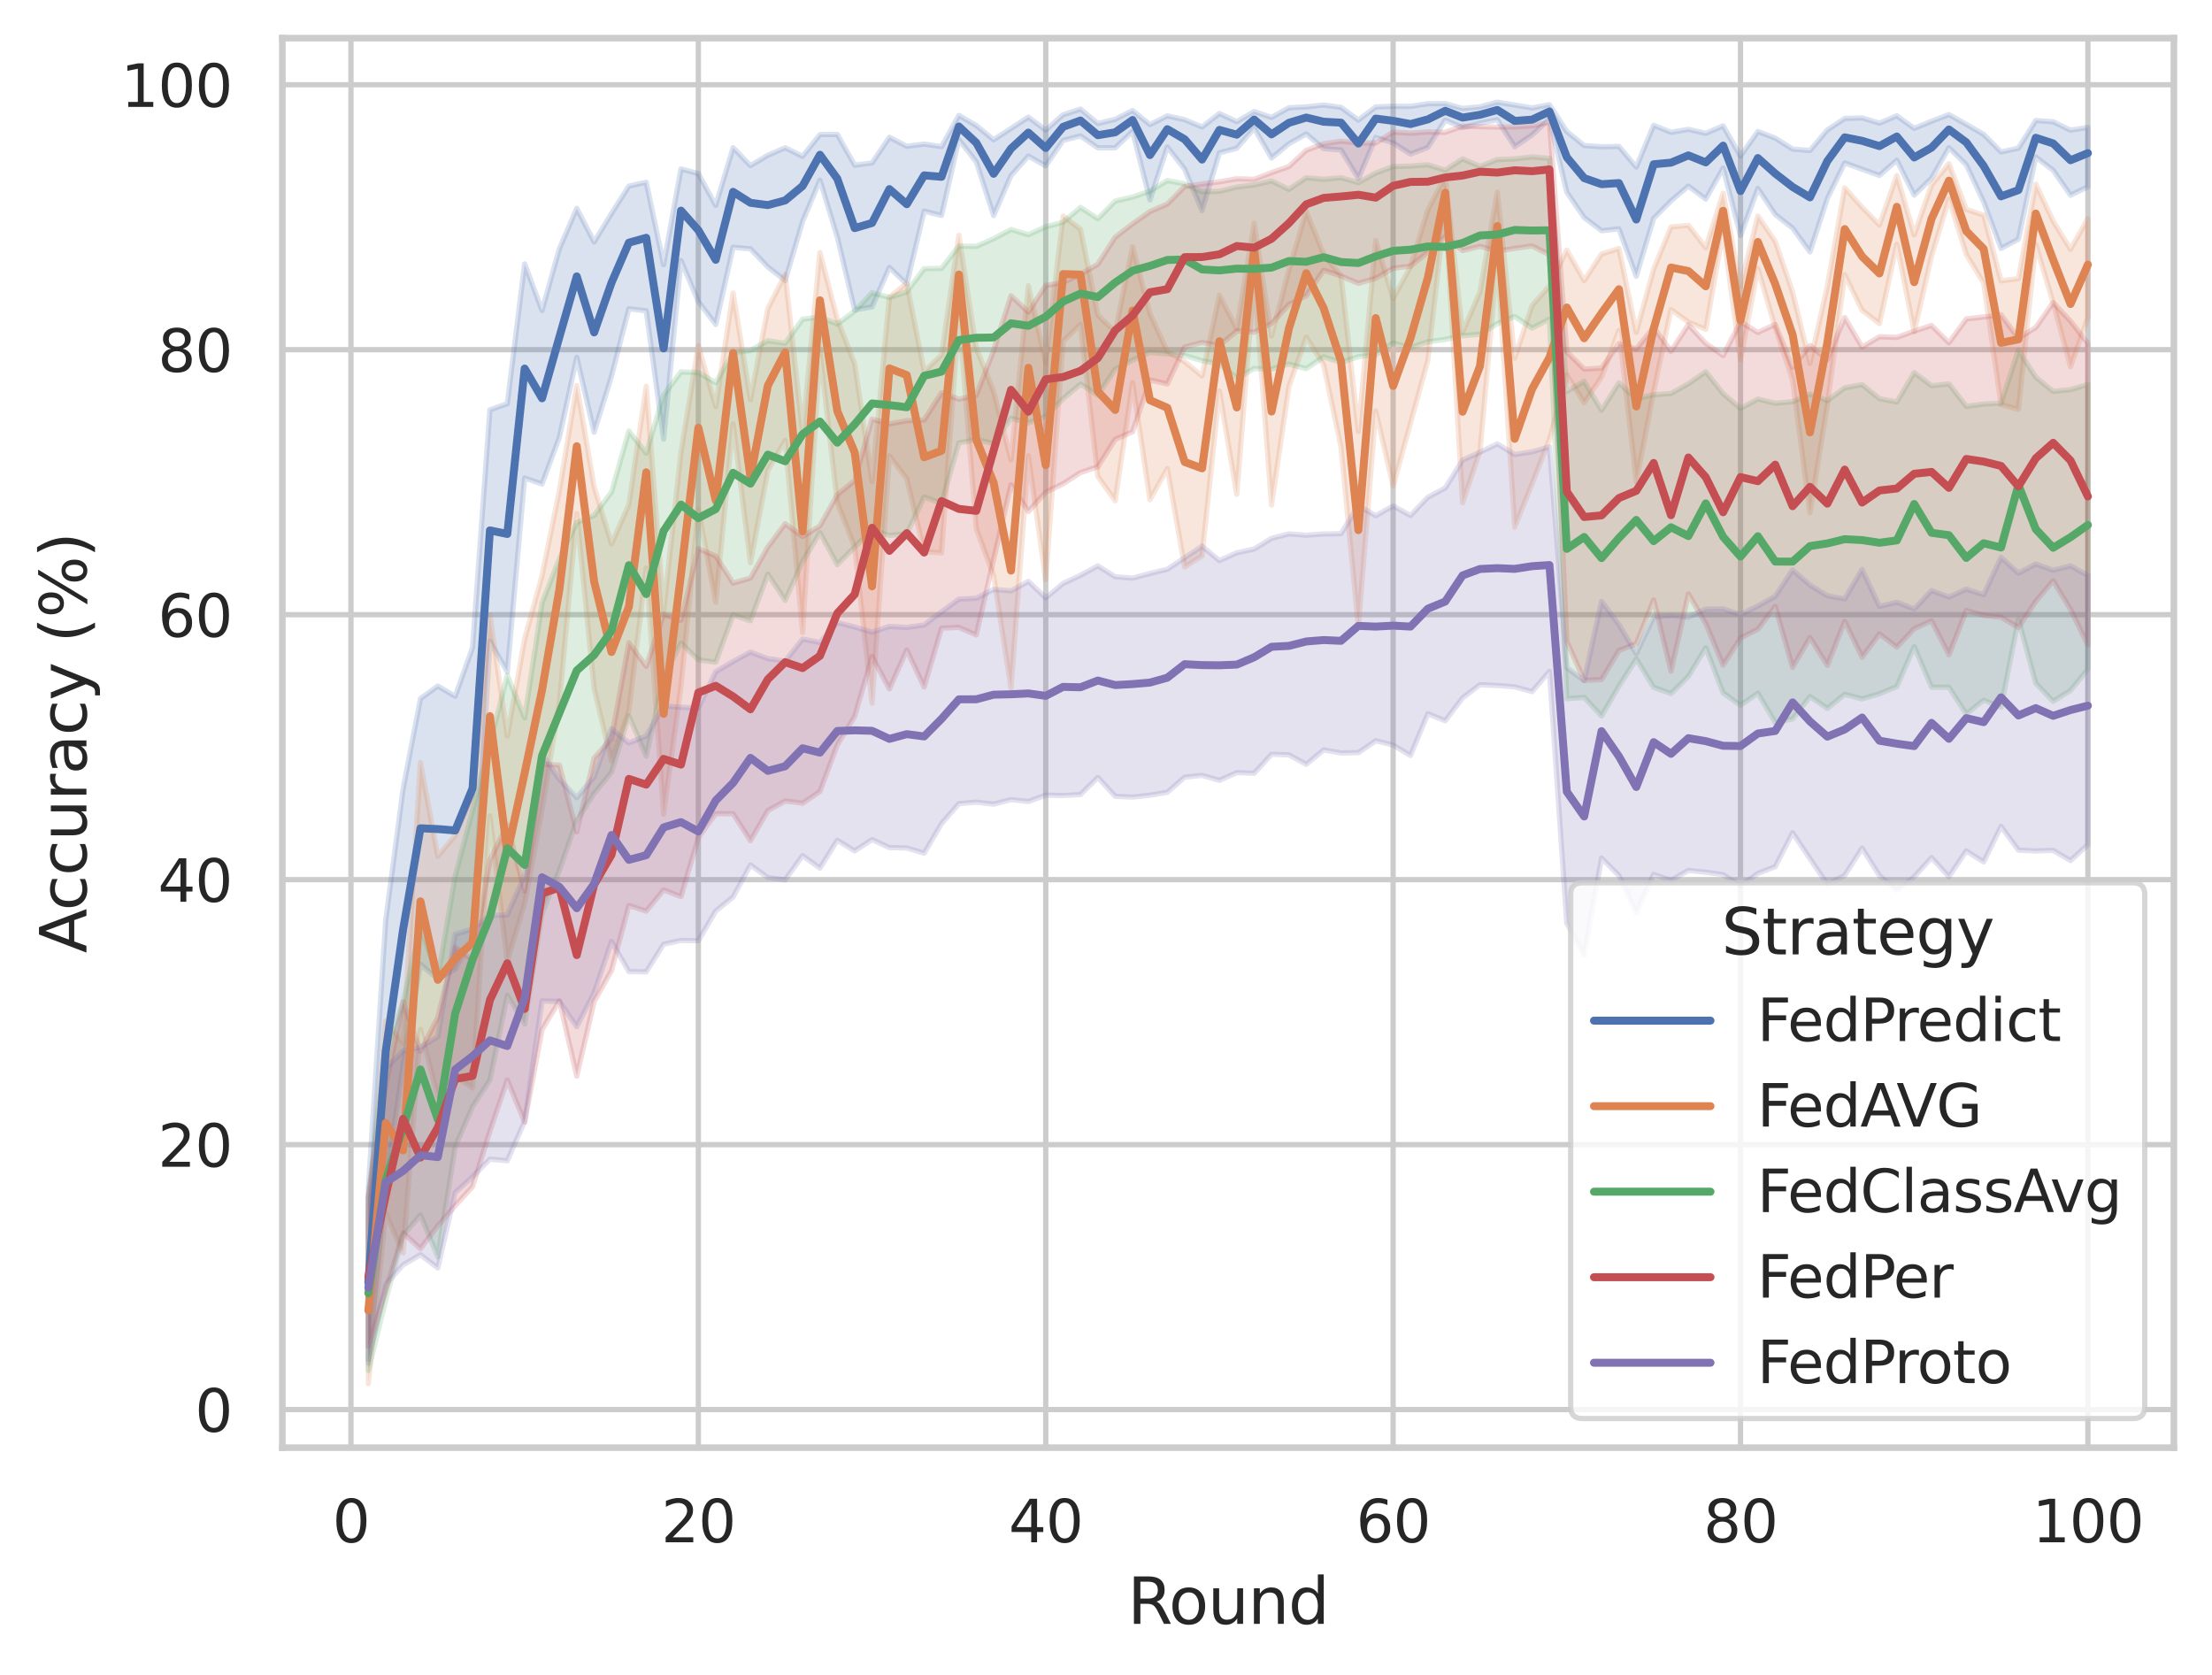 <?xml version="1.0" encoding="utf-8" standalone="no"?>
<!DOCTYPE svg PUBLIC "-//W3C//DTD SVG 1.1//EN"
  "http://www.w3.org/Graphics/SVG/1.1/DTD/svg11.dtd">
<svg xmlns:xlink="http://www.w3.org/1999/xlink" width="417.63pt" height="316.272pt" viewBox="0 0 417.63 316.272" xmlns="http://www.w3.org/2000/svg" version="1.1">
 <defs>
  <style type="text/css">*{stroke-linejoin: round; stroke-linecap: butt}</style>
 </defs>
 <g id="figure_1">
  <g id="patch_1">
   <path d="M 0 316.272 
L 417.63 316.272 
L 417.63 0 
L 0 0 
z
" style="fill: #ffffff"/>
  </g>
  <g id="axes_1">
   <g id="patch_2">
    <path d="M 53.31 273.312 
L 410.43 273.312 
L 410.43 7.2 
L 53.31 7.2 
z
" style="fill: #ffffff"/>
   </g>
   <g id="matplotlib.axis_1">
    <g id="xtick_1">
     <g id="line2d_1">
      <path d="M 66.263 273.312 
L 66.263 7.2 
" clip-path="url(#p2e2a8f459c)" style="fill: none; stroke: #cccccc; stroke-linecap: round"/>
     </g>
     <g id="text_1">
      <!-- 0 -->
      <g style="fill: #262626" transform="translate(62.764 291.17) scale(0.11 -0.11)">
       <defs>
        <path id="DejaVuSans-30" d="M 2034 4250 
Q 1547 4250 1301 3770 
Q 1056 3291 1056 2328 
Q 1056 1369 1301 889 
Q 1547 409 2034 409 
Q 2525 409 2770 889 
Q 3016 1369 3016 2328 
Q 3016 3291 2770 3770 
Q 2525 4250 2034 4250 
z
M 2034 4750 
Q 2819 4750 3233 4129 
Q 3647 3509 3647 2328 
Q 3647 1150 3233 529 
Q 2819 -91 2034 -91 
Q 1250 -91 836 529 
Q 422 1150 422 2328 
Q 422 3509 836 4129 
Q 1250 4750 2034 4750 
z
" transform="scale(0.016)"/>
       </defs>
       <use xlink:href="#DejaVuSans-30"/>
      </g>
     </g>
    </g>
    <g id="xtick_2">
     <g id="line2d_2">
      <path d="M 131.85 273.312 
L 131.85 7.2 
" clip-path="url(#p2e2a8f459c)" style="fill: none; stroke: #cccccc; stroke-linecap: round"/>
     </g>
     <g id="text_2">
      <!-- 20 -->
      <g style="fill: #262626" transform="translate(124.851 291.17) scale(0.11 -0.11)">
       <defs>
        <path id="DejaVuSans-32" d="M 1228 531 
L 3431 531 
L 3431 0 
L 469 0 
L 469 531 
Q 828 903 1448 1529 
Q 2069 2156 2228 2338 
Q 2531 2678 2651 2914 
Q 2772 3150 2772 3378 
Q 2772 3750 2511 3984 
Q 2250 4219 1831 4219 
Q 1534 4219 1204 4116 
Q 875 4013 500 3803 
L 500 4441 
Q 881 4594 1212 4672 
Q 1544 4750 1819 4750 
Q 2544 4750 2975 4387 
Q 3406 4025 3406 3419 
Q 3406 3131 3298 2873 
Q 3191 2616 2906 2266 
Q 2828 2175 2409 1742 
Q 1991 1309 1228 531 
z
" transform="scale(0.016)"/>
       </defs>
       <use xlink:href="#DejaVuSans-32"/>
       <use xlink:href="#DejaVuSans-30" x="63.623"/>
      </g>
     </g>
    </g>
    <g id="xtick_3">
     <g id="line2d_3">
      <path d="M 197.437 273.312 
L 197.437 7.2 
" clip-path="url(#p2e2a8f459c)" style="fill: none; stroke: #cccccc; stroke-linecap: round"/>
     </g>
     <g id="text_3">
      <!-- 40 -->
      <g style="fill: #262626" transform="translate(190.438 291.17) scale(0.11 -0.11)">
       <defs>
        <path id="DejaVuSans-34" d="M 2419 4116 
L 825 1625 
L 2419 1625 
L 2419 4116 
z
M 2253 4666 
L 3047 4666 
L 3047 1625 
L 3713 1625 
L 3713 1100 
L 3047 1100 
L 3047 0 
L 2419 0 
L 2419 1100 
L 313 1100 
L 313 1709 
L 2253 4666 
z
" transform="scale(0.016)"/>
       </defs>
       <use xlink:href="#DejaVuSans-34"/>
       <use xlink:href="#DejaVuSans-30" x="63.623"/>
      </g>
     </g>
    </g>
    <g id="xtick_4">
     <g id="line2d_4">
      <path d="M 263.024 273.312 
L 263.024 7.2 
" clip-path="url(#p2e2a8f459c)" style="fill: none; stroke: #cccccc; stroke-linecap: round"/>
     </g>
     <g id="text_4">
      <!-- 60 -->
      <g style="fill: #262626" transform="translate(256.025 291.17) scale(0.11 -0.11)">
       <defs>
        <path id="DejaVuSans-36" d="M 2113 2584 
Q 1688 2584 1439 2293 
Q 1191 2003 1191 1497 
Q 1191 994 1439 701 
Q 1688 409 2113 409 
Q 2538 409 2786 701 
Q 3034 994 3034 1497 
Q 3034 2003 2786 2293 
Q 2538 2584 2113 2584 
z
M 3366 4563 
L 3366 3988 
Q 3128 4100 2886 4159 
Q 2644 4219 2406 4219 
Q 1781 4219 1451 3797 
Q 1122 3375 1075 2522 
Q 1259 2794 1537 2939 
Q 1816 3084 2150 3084 
Q 2853 3084 3261 2657 
Q 3669 2231 3669 1497 
Q 3669 778 3244 343 
Q 2819 -91 2113 -91 
Q 1303 -91 875 529 
Q 447 1150 447 2328 
Q 447 3434 972 4092 
Q 1497 4750 2381 4750 
Q 2619 4750 2861 4703 
Q 3103 4656 3366 4563 
z
" transform="scale(0.016)"/>
       </defs>
       <use xlink:href="#DejaVuSans-36"/>
       <use xlink:href="#DejaVuSans-30" x="63.623"/>
      </g>
     </g>
    </g>
    <g id="xtick_5">
     <g id="line2d_5">
      <path d="M 328.61 273.312 
L 328.61 7.2 
" clip-path="url(#p2e2a8f459c)" style="fill: none; stroke: #cccccc; stroke-linecap: round"/>
     </g>
     <g id="text_5">
      <!-- 80 -->
      <g style="fill: #262626" transform="translate(321.612 291.17) scale(0.11 -0.11)">
       <defs>
        <path id="DejaVuSans-38" d="M 2034 2216 
Q 1584 2216 1326 1975 
Q 1069 1734 1069 1313 
Q 1069 891 1326 650 
Q 1584 409 2034 409 
Q 2484 409 2743 651 
Q 3003 894 3003 1313 
Q 3003 1734 2745 1975 
Q 2488 2216 2034 2216 
z
M 1403 2484 
Q 997 2584 770 2862 
Q 544 3141 544 3541 
Q 544 4100 942 4425 
Q 1341 4750 2034 4750 
Q 2731 4750 3128 4425 
Q 3525 4100 3525 3541 
Q 3525 3141 3298 2862 
Q 3072 2584 2669 2484 
Q 3125 2378 3379 2068 
Q 3634 1759 3634 1313 
Q 3634 634 3220 271 
Q 2806 -91 2034 -91 
Q 1263 -91 848 271 
Q 434 634 434 1313 
Q 434 1759 690 2068 
Q 947 2378 1403 2484 
z
M 1172 3481 
Q 1172 3119 1398 2916 
Q 1625 2713 2034 2713 
Q 2441 2713 2670 2916 
Q 2900 3119 2900 3481 
Q 2900 3844 2670 4047 
Q 2441 4250 2034 4250 
Q 1625 4250 1398 4047 
Q 1172 3844 1172 3481 
z
" transform="scale(0.016)"/>
       </defs>
       <use xlink:href="#DejaVuSans-38"/>
       <use xlink:href="#DejaVuSans-30" x="63.623"/>
      </g>
     </g>
    </g>
    <g id="xtick_6">
     <g id="line2d_6">
      <path d="M 394.197 273.312 
L 394.197 7.2 
" clip-path="url(#p2e2a8f459c)" style="fill: none; stroke: #cccccc; stroke-linecap: round"/>
     </g>
     <g id="text_6">
      <!-- 100 -->
      <g style="fill: #262626" transform="translate(383.699 291.17) scale(0.11 -0.11)">
       <defs>
        <path id="DejaVuSans-31" d="M 794 531 
L 1825 531 
L 1825 4091 
L 703 3866 
L 703 4441 
L 1819 4666 
L 2450 4666 
L 2450 531 
L 3481 531 
L 3481 0 
L 794 0 
L 794 531 
z
" transform="scale(0.016)"/>
       </defs>
       <use xlink:href="#DejaVuSans-31"/>
       <use xlink:href="#DejaVuSans-30" x="63.623"/>
       <use xlink:href="#DejaVuSans-30" x="127.246"/>
      </g>
     </g>
    </g>
    <g id="text_7">
     <!-- Round -->
     <g style="fill: #262626" transform="translate(212.886 306.576) scale(0.12 -0.12)">
      <defs>
       <path id="DejaVuSans-52" d="M 2841 2188 
Q 3044 2119 3236 1894 
Q 3428 1669 3622 1275 
L 4263 0 
L 3584 0 
L 2988 1197 
Q 2756 1666 2539 1819 
Q 2322 1972 1947 1972 
L 1259 1972 
L 1259 0 
L 628 0 
L 628 4666 
L 2053 4666 
Q 2853 4666 3247 4331 
Q 3641 3997 3641 3322 
Q 3641 2881 3436 2590 
Q 3231 2300 2841 2188 
z
M 1259 4147 
L 1259 2491 
L 2053 2491 
Q 2509 2491 2742 2702 
Q 2975 2913 2975 3322 
Q 2975 3731 2742 3939 
Q 2509 4147 2053 4147 
L 1259 4147 
z
" transform="scale(0.016)"/>
       <path id="DejaVuSans-6f" d="M 1959 3097 
Q 1497 3097 1228 2736 
Q 959 2375 959 1747 
Q 959 1119 1226 758 
Q 1494 397 1959 397 
Q 2419 397 2687 759 
Q 2956 1122 2956 1747 
Q 2956 2369 2687 2733 
Q 2419 3097 1959 3097 
z
M 1959 3584 
Q 2709 3584 3137 3096 
Q 3566 2609 3566 1747 
Q 3566 888 3137 398 
Q 2709 -91 1959 -91 
Q 1206 -91 779 398 
Q 353 888 353 1747 
Q 353 2609 779 3096 
Q 1206 3584 1959 3584 
z
" transform="scale(0.016)"/>
       <path id="DejaVuSans-75" d="M 544 1381 
L 544 3500 
L 1119 3500 
L 1119 1403 
Q 1119 906 1312 657 
Q 1506 409 1894 409 
Q 2359 409 2629 706 
Q 2900 1003 2900 1516 
L 2900 3500 
L 3475 3500 
L 3475 0 
L 2900 0 
L 2900 538 
Q 2691 219 2414 64 
Q 2138 -91 1772 -91 
Q 1169 -91 856 284 
Q 544 659 544 1381 
z
M 1991 3584 
L 1991 3584 
z
" transform="scale(0.016)"/>
       <path id="DejaVuSans-6e" d="M 3513 2113 
L 3513 0 
L 2938 0 
L 2938 2094 
Q 2938 2591 2744 2837 
Q 2550 3084 2163 3084 
Q 1697 3084 1428 2787 
Q 1159 2491 1159 1978 
L 1159 0 
L 581 0 
L 581 3500 
L 1159 3500 
L 1159 2956 
Q 1366 3272 1645 3428 
Q 1925 3584 2291 3584 
Q 2894 3584 3203 3211 
Q 3513 2838 3513 2113 
z
" transform="scale(0.016)"/>
       <path id="DejaVuSans-64" d="M 2906 2969 
L 2906 4863 
L 3481 4863 
L 3481 0 
L 2906 0 
L 2906 525 
Q 2725 213 2448 61 
Q 2172 -91 1784 -91 
Q 1150 -91 751 415 
Q 353 922 353 1747 
Q 353 2572 751 3078 
Q 1150 3584 1784 3584 
Q 2172 3584 2448 3432 
Q 2725 3281 2906 2969 
z
M 947 1747 
Q 947 1113 1208 752 
Q 1469 391 1925 391 
Q 2381 391 2643 752 
Q 2906 1113 2906 1747 
Q 2906 2381 2643 2742 
Q 2381 3103 1925 3103 
Q 1469 3103 1208 2742 
Q 947 2381 947 1747 
z
" transform="scale(0.016)"/>
      </defs>
      <use xlink:href="#DejaVuSans-52"/>
      <use xlink:href="#DejaVuSans-6f" x="64.982"/>
      <use xlink:href="#DejaVuSans-75" x="126.164"/>
      <use xlink:href="#DejaVuSans-6e" x="189.543"/>
      <use xlink:href="#DejaVuSans-64" x="252.922"/>
     </g>
    </g>
   </g>
   <g id="matplotlib.axis_2">
    <g id="ytick_1">
     <g id="line2d_7">
      <path d="M 53.31 266.12 
L 410.43 266.12 
" clip-path="url(#p2e2a8f459c)" style="fill: none; stroke: #cccccc; stroke-linecap: round"/>
     </g>
     <g id="text_8">
      <!-- 0 -->
      <g style="fill: #262626" transform="translate(36.811 270.299) scale(0.11 -0.11)">
       <use xlink:href="#DejaVuSans-30"/>
      </g>
     </g>
    </g>
    <g id="ytick_2">
     <g id="line2d_8">
      <path d="M 53.31 216.096 
L 410.43 216.096 
" clip-path="url(#p2e2a8f459c)" style="fill: none; stroke: #cccccc; stroke-linecap: round"/>
     </g>
     <g id="text_9">
      <!-- 20 -->
      <g style="fill: #262626" transform="translate(29.812 220.275) scale(0.11 -0.11)">
       <use xlink:href="#DejaVuSans-32"/>
       <use xlink:href="#DejaVuSans-30" x="63.623"/>
      </g>
     </g>
    </g>
    <g id="ytick_3">
     <g id="line2d_9">
      <path d="M 53.31 166.071 
L 410.43 166.071 
" clip-path="url(#p2e2a8f459c)" style="fill: none; stroke: #cccccc; stroke-linecap: round"/>
     </g>
     <g id="text_10">
      <!-- 40 -->
      <g style="fill: #262626" transform="translate(29.812 170.25) scale(0.11 -0.11)">
       <use xlink:href="#DejaVuSans-34"/>
       <use xlink:href="#DejaVuSans-30" x="63.623"/>
      </g>
     </g>
    </g>
    <g id="ytick_4">
     <g id="line2d_10">
      <path d="M 53.31 116.047 
L 410.43 116.047 
" clip-path="url(#p2e2a8f459c)" style="fill: none; stroke: #cccccc; stroke-linecap: round"/>
     </g>
     <g id="text_11">
      <!-- 60 -->
      <g style="fill: #262626" transform="translate(29.812 120.226) scale(0.11 -0.11)">
       <use xlink:href="#DejaVuSans-36"/>
       <use xlink:href="#DejaVuSans-30" x="63.623"/>
      </g>
     </g>
    </g>
    <g id="ytick_5">
     <g id="line2d_11">
      <path d="M 53.31 66.022 
L 410.43 66.022 
" clip-path="url(#p2e2a8f459c)" style="fill: none; stroke: #cccccc; stroke-linecap: round"/>
     </g>
     <g id="text_12">
      <!-- 80 -->
      <g style="fill: #262626" transform="translate(29.812 70.201) scale(0.11 -0.11)">
       <use xlink:href="#DejaVuSans-38"/>
       <use xlink:href="#DejaVuSans-30" x="63.623"/>
      </g>
     </g>
    </g>
    <g id="ytick_6">
     <g id="line2d_12">
      <path d="M 53.31 15.998 
L 410.43 15.998 
" clip-path="url(#p2e2a8f459c)" style="fill: none; stroke: #cccccc; stroke-linecap: round"/>
     </g>
     <g id="text_13">
      <!-- 100 -->
      <g style="fill: #262626" transform="translate(22.814 20.177) scale(0.11 -0.11)">
       <use xlink:href="#DejaVuSans-31"/>
       <use xlink:href="#DejaVuSans-30" x="63.623"/>
       <use xlink:href="#DejaVuSans-30" x="127.246"/>
      </g>
     </g>
    </g>
    <g id="text_14">
     <!-- Accuracy (%) -->
     <g style="fill: #262626" transform="translate(16.318 179.939) rotate(-90) scale(0.12 -0.12)">
      <defs>
       <path id="DejaVuSans-41" d="M 2188 4044 
L 1331 1722 
L 3047 1722 
L 2188 4044 
z
M 1831 4666 
L 2547 4666 
L 4325 0 
L 3669 0 
L 3244 1197 
L 1141 1197 
L 716 0 
L 50 0 
L 1831 4666 
z
" transform="scale(0.016)"/>
       <path id="DejaVuSans-63" d="M 3122 3366 
L 3122 2828 
Q 2878 2963 2633 3030 
Q 2388 3097 2138 3097 
Q 1578 3097 1268 2742 
Q 959 2388 959 1747 
Q 959 1106 1268 751 
Q 1578 397 2138 397 
Q 2388 397 2633 464 
Q 2878 531 3122 666 
L 3122 134 
Q 2881 22 2623 -34 
Q 2366 -91 2075 -91 
Q 1284 -91 818 406 
Q 353 903 353 1747 
Q 353 2603 823 3093 
Q 1294 3584 2113 3584 
Q 2378 3584 2631 3529 
Q 2884 3475 3122 3366 
z
" transform="scale(0.016)"/>
       <path id="DejaVuSans-72" d="M 2631 2963 
Q 2534 3019 2420 3045 
Q 2306 3072 2169 3072 
Q 1681 3072 1420 2755 
Q 1159 2438 1159 1844 
L 1159 0 
L 581 0 
L 581 3500 
L 1159 3500 
L 1159 2956 
Q 1341 3275 1631 3429 
Q 1922 3584 2338 3584 
Q 2397 3584 2469 3576 
Q 2541 3569 2628 3553 
L 2631 2963 
z
" transform="scale(0.016)"/>
       <path id="DejaVuSans-61" d="M 2194 1759 
Q 1497 1759 1228 1600 
Q 959 1441 959 1056 
Q 959 750 1161 570 
Q 1363 391 1709 391 
Q 2188 391 2477 730 
Q 2766 1069 2766 1631 
L 2766 1759 
L 2194 1759 
z
M 3341 1997 
L 3341 0 
L 2766 0 
L 2766 531 
Q 2569 213 2275 61 
Q 1981 -91 1556 -91 
Q 1019 -91 701 211 
Q 384 513 384 1019 
Q 384 1609 779 1909 
Q 1175 2209 1959 2209 
L 2766 2209 
L 2766 2266 
Q 2766 2663 2505 2880 
Q 2244 3097 1772 3097 
Q 1472 3097 1187 3025 
Q 903 2953 641 2809 
L 641 3341 
Q 956 3463 1253 3523 
Q 1550 3584 1831 3584 
Q 2591 3584 2966 3190 
Q 3341 2797 3341 1997 
z
" transform="scale(0.016)"/>
       <path id="DejaVuSans-79" d="M 2059 -325 
Q 1816 -950 1584 -1140 
Q 1353 -1331 966 -1331 
L 506 -1331 
L 506 -850 
L 844 -850 
Q 1081 -850 1212 -737 
Q 1344 -625 1503 -206 
L 1606 56 
L 191 3500 
L 800 3500 
L 1894 763 
L 2988 3500 
L 3597 3500 
L 2059 -325 
z
" transform="scale(0.016)"/>
       <path id="DejaVuSans-20" transform="scale(0.016)"/>
       <path id="DejaVuSans-28" d="M 1984 4856 
Q 1566 4138 1362 3434 
Q 1159 2731 1159 2009 
Q 1159 1288 1364 580 
Q 1569 -128 1984 -844 
L 1484 -844 
Q 1016 -109 783 600 
Q 550 1309 550 2009 
Q 550 2706 781 3412 
Q 1013 4119 1484 4856 
L 1984 4856 
z
" transform="scale(0.016)"/>
       <path id="DejaVuSans-25" d="M 4653 2053 
Q 4381 2053 4226 1822 
Q 4072 1591 4072 1178 
Q 4072 772 4226 539 
Q 4381 306 4653 306 
Q 4919 306 5073 539 
Q 5228 772 5228 1178 
Q 5228 1588 5073 1820 
Q 4919 2053 4653 2053 
z
M 4653 2450 
Q 5147 2450 5437 2106 
Q 5728 1763 5728 1178 
Q 5728 594 5436 251 
Q 5144 -91 4653 -91 
Q 4153 -91 3862 251 
Q 3572 594 3572 1178 
Q 3572 1766 3864 2108 
Q 4156 2450 4653 2450 
z
M 1428 4353 
Q 1159 4353 1004 4120 
Q 850 3888 850 3481 
Q 850 3069 1003 2837 
Q 1156 2606 1428 2606 
Q 1700 2606 1854 2837 
Q 2009 3069 2009 3481 
Q 2009 3884 1853 4118 
Q 1697 4353 1428 4353 
z
M 4250 4750 
L 4750 4750 
L 1831 -91 
L 1331 -91 
L 4250 4750 
z
M 1428 4750 
Q 1922 4750 2215 4408 
Q 2509 4066 2509 3481 
Q 2509 2891 2217 2550 
Q 1925 2209 1428 2209 
Q 931 2209 642 2551 
Q 353 2894 353 3481 
Q 353 4063 643 4406 
Q 934 4750 1428 4750 
z
" transform="scale(0.016)"/>
       <path id="DejaVuSans-29" d="M 513 4856 
L 1013 4856 
Q 1481 4119 1714 3412 
Q 1947 2706 1947 2009 
Q 1947 1309 1714 600 
Q 1481 -109 1013 -844 
L 513 -844 
Q 928 -128 1133 580 
Q 1338 1288 1338 2009 
Q 1338 2731 1133 3434 
Q 928 4138 513 4856 
z
" transform="scale(0.016)"/>
      </defs>
      <use xlink:href="#DejaVuSans-41"/>
      <use xlink:href="#DejaVuSans-63" x="66.658"/>
      <use xlink:href="#DejaVuSans-63" x="121.639"/>
      <use xlink:href="#DejaVuSans-75" x="176.619"/>
      <use xlink:href="#DejaVuSans-72" x="239.998"/>
      <use xlink:href="#DejaVuSans-61" x="281.111"/>
      <use xlink:href="#DejaVuSans-63" x="342.391"/>
      <use xlink:href="#DejaVuSans-79" x="397.371"/>
      <use xlink:href="#DejaVuSans-20" x="456.551"/>
      <use xlink:href="#DejaVuSans-28" x="488.338"/>
      <use xlink:href="#DejaVuSans-25" x="527.352"/>
      <use xlink:href="#DejaVuSans-29" x="622.371"/>
     </g>
    </g>
   </g>
   <g id="PolyCollection_1">
    <defs>
     <path id="mdd56d08931" d="M 69.543 -91.947 
L 69.543 -58.911 
L 72.822 -92.633 
L 76.101 -115.274 
L 79.381 -134.208 
L 82.66 -131.452 
L 85.939 -133.262 
L 89.219 -139.205 
L 92.498 -195.207 
L 95.777 -189.433 
L 99.057 -226.024 
L 102.336 -224.892 
L 105.615 -233.733 
L 108.895 -248.811 
L 112.174 -234.666 
L 115.453 -245.254 
L 118.733 -257.973 
L 122.012 -257.588 
L 125.291 -233.38 
L 128.571 -267.071 
L 131.85 -259.337 
L 135.13 -255.015 
L 138.409 -269.591 
L 141.688 -269.294 
L 144.968 -265.883 
L 148.247 -263.319 
L 151.526 -274.438 
L 154.806 -282.252 
L 158.085 -271.51 
L 161.364 -257.763 
L 164.644 -258.327 
L 167.923 -265.79 
L 171.202 -262.626 
L 174.482 -276.414 
L 177.761 -275.588 
L 181.04 -289.904 
L 184.32 -285.719 
L 187.599 -275.558 
L 190.878 -283.12 
L 194.158 -286.799 
L 197.437 -284.966 
L 200.716 -289.769 
L 203.996 -290.607 
L 207.275 -288.362 
L 210.554 -288.366 
L 213.834 -291.46 
L 217.113 -278.531 
L 220.392 -288.516 
L 223.672 -284.325 
L 226.951 -276.503 
L 230.23 -287.423 
L 233.51 -288.293 
L 236.789 -292.064 
L 240.068 -286.424 
L 243.348 -289.141 
L 246.627 -290.983 
L 249.906 -288.218 
L 253.186 -287.97 
L 256.465 -282.551 
L 259.744 -290.32 
L 263.024 -289.288 
L 266.303 -287.189 
L 269.582 -288.434 
L 272.862 -293.602 
L 276.141 -292.167 
L 279.42 -293.031 
L 282.7 -293.662 
L 285.979 -288.563 
L 289.258 -290.788 
L 292.538 -293.84 
L 295.817 -279.969 
L 299.096 -275.208 
L 302.376 -272.717 
L 305.655 -273.062 
L 308.934 -264.109 
L 312.214 -275.048 
L 315.493 -278.342 
L 318.772 -281.138 
L 322.052 -278.691 
L 325.331 -284.527 
L 328.61 -271.823 
L 331.89 -280.682 
L 335.169 -275.784 
L 338.449 -273.209 
L 341.728 -268.713 
L 345.007 -278.789 
L 348.287 -285.511 
L 351.566 -284.327 
L 354.845 -283.149 
L 358.125 -286.024 
L 361.404 -279.428 
L 364.683 -282.645 
L 367.963 -288.391 
L 371.242 -285.163 
L 374.521 -278.129 
L 377.801 -269.373 
L 381.08 -271.11 
L 384.359 -286.629 
L 387.639 -284.132 
L 390.918 -279.421 
L 394.197 -281.014 
L 394.197 -292.209 
L 394.197 -292.209 
L 390.918 -291.693 
L 387.639 -293.285 
L 384.359 -293.516 
L 381.08 -288.289 
L 377.801 -287.587 
L 374.521 -290.895 
L 371.242 -292.801 
L 367.963 -294.639 
L 364.683 -293.378 
L 361.404 -292.037 
L 358.125 -294.411 
L 354.845 -293.018 
L 351.566 -294.014 
L 348.287 -293.907 
L 345.007 -291.74 
L 341.728 -287.858 
L 338.449 -288.121 
L 335.169 -290.204 
L 331.89 -291.445 
L 328.61 -286.793 
L 325.331 -292.512 
L 322.052 -291.093 
L 318.772 -291.855 
L 315.493 -291.294 
L 312.214 -292.621 
L 308.934 -284.729 
L 305.655 -288.628 
L 302.376 -288.574 
L 299.096 -288.791 
L 295.817 -291.44 
L 292.538 -296.512 
L 289.258 -295.89 
L 285.979 -296.444 
L 282.7 -296.976 
L 279.42 -296.107 
L 276.141 -295.798 
L 272.862 -296.711 
L 269.582 -296.693 
L 266.303 -296.19 
L 263.024 -296.206 
L 259.744 -296.09 
L 256.465 -293.602 
L 253.186 -296.011 
L 249.906 -296.443 
L 246.627 -296.093 
L 243.348 -295.928 
L 240.068 -294.103 
L 236.789 -295.219 
L 233.51 -293.293 
L 230.23 -294.849 
L 226.951 -292.292 
L 223.672 -293.666 
L 220.392 -294.395 
L 217.113 -292.751 
L 213.834 -295.411 
L 210.554 -293.746 
L 207.275 -292.956 
L 203.996 -295.683 
L 200.716 -294.608 
L 197.437 -291.703 
L 194.158 -294.156 
L 190.878 -292.017 
L 187.599 -289.883 
L 184.32 -292.585 
L 181.04 -294.487 
L 177.761 -288.589 
L 174.482 -289.074 
L 171.202 -288.651 
L 167.923 -290.358 
L 164.644 -285.517 
L 161.364 -285.088 
L 158.085 -290.898 
L 154.806 -290.864 
L 151.526 -286.76 
L 148.247 -288.371 
L 144.968 -286.963 
L 141.688 -285.005 
L 138.409 -288.398 
L 135.13 -277.485 
L 131.85 -283.49 
L 128.571 -284.372 
L 125.291 -266.31 
L 122.012 -281.862 
L 118.733 -281.138 
L 115.453 -275.963 
L 112.174 -270.584 
L 108.895 -276.93 
L 105.615 -269.325 
L 102.336 -257.651 
L 99.057 -266.455 
L 95.777 -240.06 
L 92.498 -238.899 
L 89.219 -194.013 
L 85.939 -184.819 
L 82.66 -186.756 
L 79.381 -184.37 
L 76.101 -167.288 
L 72.822 -142.484 
L 69.543 -91.947 
z
" style="stroke: #4c72b0; stroke-opacity: 0.2"/>
    </defs>
    <g clip-path="url(#p2e2a8f459c)">
     <use xlink:href="#mdd56d08931" x="0" y="316.272" style="fill: #4c72b0; fill-opacity: 0.2; stroke: #4c72b0; stroke-opacity: 0.2"/>
    </g>
   </g>
   <g id="PolyCollection_2">
    <defs>
     <path id="m157c083c6b" d="M 69.543 -86.824 
L 69.543 -55.056 
L 72.822 -87.182 
L 76.101 -79.738 
L 79.381 -121.927 
L 82.66 -109.239 
L 85.939 -113.087 
L 89.219 -110.858 
L 92.498 -162.232 
L 95.777 -134.838 
L 99.057 -145.763 
L 102.336 -163.451 
L 105.615 -183.579 
L 108.895 -219.283 
L 112.174 -186.234 
L 115.453 -172.608 
L 118.733 -182.101 
L 122.012 -209.011 
L 125.291 -162.551 
L 128.571 -186.733 
L 131.85 -220.112 
L 135.13 -202.555 
L 138.409 -236.268 
L 141.688 -210.029 
L 144.968 -227.433 
L 148.247 -233.13 
L 151.526 -196.868 
L 154.806 -249.799 
L 158.085 -221.367 
L 161.364 -213.003 
L 164.644 -183.52 
L 167.923 -230.177 
L 171.202 -225.892 
L 174.482 -212.111 
L 177.761 -211.894 
L 181.04 -256.572 
L 184.32 -216.495 
L 187.599 -207.57 
L 190.878 -186.342 
L 194.158 -230.196 
L 197.437 -206.801 
L 200.716 -251.872 
L 203.996 -255.012 
L 207.275 -226.307 
L 210.554 -221.731 
L 213.834 -244.027 
L 217.113 -221.935 
L 220.392 -227.8 
L 223.672 -209.237 
L 226.951 -211.339 
L 230.23 -242.451 
L 233.51 -222.937 
L 236.789 -263.923 
L 240.068 -220.939 
L 243.348 -243.274 
L 246.627 -252.619 
L 249.906 -247.397 
L 253.186 -231.88 
L 256.465 -197.87 
L 259.744 -238.695 
L 263.024 -224.535 
L 266.303 -236.389 
L 269.582 -248.267 
L 272.862 -276.966 
L 276.141 -221.344 
L 279.42 -231.137 
L 282.7 -267.235 
L 285.979 -216.753 
L 289.258 -224.941 
L 292.538 -233.334 
L 295.817 -245.515 
L 299.096 -240.239 
L 302.376 -245.075 
L 305.655 -253.896 
L 308.934 -225.302 
L 312.214 -242.299 
L 315.493 -257.835 
L 318.772 -255.458 
L 322.052 -254.096 
L 325.331 -272.663 
L 328.61 -248.312 
L 331.89 -265.605 
L 335.169 -254.383 
L 338.449 -244.519 
L 341.728 -219.466 
L 345.007 -239.844 
L 348.287 -264.408 
L 351.566 -257.698 
L 354.845 -255.18 
L 358.125 -270.169 
L 361.404 -253.674 
L 364.683 -267.933 
L 367.963 -278.717 
L 371.242 -268.245 
L 374.521 -262.825 
L 377.801 -239.894 
L 381.08 -238.987 
L 384.359 -270.125 
L 387.639 -259.111 
L 390.918 -247.03 
L 394.197 -256.302 
L 394.197 -275.028 
L 394.197 -275.028 
L 390.918 -269.192 
L 387.639 -274.54 
L 384.359 -281.501 
L 381.08 -263.668 
L 377.801 -263.241 
L 374.521 -275.658 
L 371.242 -276.731 
L 367.963 -285.394 
L 364.683 -281.362 
L 361.404 -271.95 
L 358.125 -283.121 
L 354.845 -273.791 
L 351.566 -277.133 
L 348.287 -280.813 
L 345.007 -262.233 
L 341.728 -247.675 
L 338.449 -261.108 
L 335.169 -270.692 
L 331.89 -275.488 
L 328.61 -262.193 
L 325.331 -279.79 
L 322.052 -269.513 
L 318.772 -273.72 
L 315.493 -273.431 
L 312.214 -265.441 
L 308.934 -253.566 
L 305.655 -269.351 
L 302.376 -268.321 
L 299.096 -263.279 
L 295.817 -269.063 
L 292.538 -262.259 
L 289.258 -258.602 
L 285.979 -248.644 
L 282.7 -280.019 
L 279.42 -261.139 
L 276.141 -253.572 
L 272.862 -282.854 
L 269.582 -276.668 
L 266.303 -265.888 
L 263.024 -259.898 
L 259.744 -270.845 
L 256.465 -234.809 
L 253.186 -264.198 
L 249.906 -268.231 
L 246.627 -276.381 
L 243.348 -265.286 
L 240.068 -252.856 
L 236.789 -274.109 
L 233.51 -254.202 
L 230.23 -260.524 
L 226.951 -245.289 
L 223.672 -247.982 
L 220.392 -249.946 
L 217.113 -257.069 
L 213.834 -269.701 
L 210.554 -253.656 
L 207.275 -256.749 
L 203.996 -272.998 
L 200.716 -275.486 
L 197.437 -247.81 
L 194.158 -262.307 
L 190.878 -229.467 
L 187.599 -242.377 
L 184.32 -250.601 
L 181.04 -271.826 
L 177.761 -249.256 
L 174.482 -246.144 
L 171.202 -262.792 
L 167.923 -260.162 
L 164.644 -225.374 
L 161.364 -247.563 
L 158.085 -256.03 
L 154.806 -268.581 
L 151.526 -234.627 
L 148.247 -264.474 
L 144.968 -258.001 
L 141.688 -240.798 
L 138.409 -260.964 
L 135.13 -239.488 
L 131.85 -250.992 
L 128.571 -230.872 
L 125.291 -200.956 
L 122.012 -243.338 
L 118.733 -221.03 
L 115.453 -213.568 
L 112.174 -224.364 
L 108.895 -243.486 
L 105.615 -223.68 
L 102.336 -207.572 
L 99.057 -195.638 
L 95.777 -177.313 
L 92.498 -200.153 
L 89.219 -166.126 
L 85.939 -158.576 
L 82.66 -154.618 
L 79.381 -172.274 
L 76.101 -119.375 
L 72.822 -123.482 
L 69.543 -86.824 
z
" style="stroke: #dd8452; stroke-opacity: 0.2"/>
    </defs>
    <g clip-path="url(#p2e2a8f459c)">
     <use xlink:href="#m157c083c6b" x="0" y="316.272" style="fill: #dd8452; fill-opacity: 0.2; stroke: #dd8452; stroke-opacity: 0.2"/>
    </g>
   </g>
   <g id="PolyCollection_3">
    <defs>
     <path id="m956747710a" d="M 69.543 -90.415 
L 69.543 -57.539 
L 72.822 -70.76 
L 76.101 -83.02 
L 79.381 -86.88 
L 82.66 -78.997 
L 85.939 -99.748 
L 89.219 -107.342 
L 92.498 -112.377 
L 95.777 -128.346 
L 99.057 -122.952 
L 102.336 -143.765 
L 105.615 -151.944 
L 108.895 -161.356 
L 112.174 -166.477 
L 115.453 -170.467 
L 118.733 -181.136 
L 122.012 -173.489 
L 125.291 -188.507 
L 128.571 -194.857 
L 131.85 -191.683 
L 135.13 -191.248 
L 138.409 -200.192 
L 141.688 -199.066 
L 144.968 -207.879 
L 148.247 -202.924 
L 151.526 -210.27 
L 154.806 -215.706 
L 158.085 -209.682 
L 161.364 -213.004 
L 164.644 -216.191 
L 167.923 -215.191 
L 171.202 -215.502 
L 174.482 -222.431 
L 177.761 -221.25 
L 181.04 -232.655 
L 184.32 -233.287 
L 187.599 -232.56 
L 190.878 -237.301 
L 194.158 -236.451 
L 197.437 -237.667 
L 200.716 -240.994 
L 203.996 -243.763 
L 207.275 -241.659 
L 210.554 -246.571 
L 213.834 -248.268 
L 217.113 -249.756 
L 220.392 -249.456 
L 223.672 -249.161 
L 226.951 -248.171 
L 230.23 -247.543 
L 233.51 -244.894 
L 236.789 -246.701 
L 240.068 -246.596 
L 243.348 -247.538 
L 246.627 -246.662 
L 249.906 -248.907 
L 253.186 -247.828 
L 256.465 -248.931 
L 259.744 -249.313 
L 263.024 -251.492 
L 266.303 -250.651 
L 269.582 -251.755 
L 272.862 -252.193 
L 276.141 -252.896 
L 279.42 -253.159 
L 282.7 -255.168 
L 285.979 -256.513 
L 289.258 -254.314 
L 292.538 -256.021 
L 295.817 -184.362 
L 299.096 -184.608 
L 302.376 -181.092 
L 305.655 -186.73 
L 308.934 -191.86 
L 312.214 -186.516 
L 315.493 -185.334 
L 318.772 -188.595 
L 322.052 -193.982 
L 325.331 -185.458 
L 328.61 -183.11 
L 331.89 -185.406 
L 335.169 -179.887 
L 338.449 -180.54 
L 341.728 -184.771 
L 345.007 -182.522 
L 348.287 -185.194 
L 351.566 -184.326 
L 354.845 -185.288 
L 358.125 -186.642 
L 361.404 -194.186 
L 364.683 -186.536 
L 367.963 -186.518 
L 371.242 -181.466 
L 374.521 -184.084 
L 377.801 -182.758 
L 381.08 -199.369 
L 384.359 -187.267 
L 387.639 -183.866 
L 390.918 -185.919 
L 394.197 -189.931 
L 394.197 -243.697 
L 394.197 -243.697 
L 390.918 -242.708 
L 387.639 -242.385 
L 384.359 -245.044 
L 381.08 -250.158 
L 377.801 -240.15 
L 374.521 -239.997 
L 371.242 -239.551 
L 367.963 -243.795 
L 364.683 -243.448 
L 361.404 -245.919 
L 358.125 -240.371 
L 354.845 -240.999 
L 351.566 -243.666 
L 348.287 -243.041 
L 345.007 -240.633 
L 341.728 -241.896 
L 338.449 -240.432 
L 335.169 -240.145 
L 331.89 -240.924 
L 328.61 -239.171 
L 325.331 -241.956 
L 322.052 -246.083 
L 318.772 -243.826 
L 315.493 -241.979 
L 312.214 -241.761 
L 308.934 -240.981 
L 305.655 -244 
L 302.376 -238.831 
L 299.096 -244.282 
L 295.817 -242.372 
L 292.538 -286.378 
L 289.258 -286.649 
L 285.979 -286.28 
L 282.7 -286.145 
L 279.42 -284.858 
L 276.141 -286.28 
L 272.862 -284.147 
L 269.582 -285.171 
L 266.303 -284.913 
L 263.024 -284.826 
L 259.744 -283.606 
L 256.465 -281.797 
L 253.186 -282.72 
L 249.906 -282.414 
L 246.627 -282.721 
L 243.348 -280.512 
L 240.068 -282.112 
L 236.789 -281.365 
L 233.51 -280.963 
L 230.23 -280.157 
L 226.951 -280.078 
L 223.672 -281.568 
L 220.392 -282.181 
L 217.113 -280.198 
L 213.834 -279.079 
L 210.554 -278.306 
L 207.275 -274.985 
L 203.996 -277.105 
L 200.716 -274.309 
L 197.437 -273.472 
L 194.158 -271.963 
L 190.878 -272.952 
L 187.599 -271.201 
L 184.32 -269.764 
L 181.04 -269.804 
L 177.761 -265.605 
L 174.482 -265.549 
L 171.202 -261.169 
L 167.923 -260.106 
L 164.644 -261.003 
L 161.364 -257.521 
L 158.085 -255.101 
L 154.806 -256.399 
L 151.526 -256.013 
L 148.247 -251.444 
L 144.968 -251.943 
L 141.688 -250.088 
L 138.409 -249.71 
L 135.13 -243.995 
L 131.85 -245.949 
L 128.571 -246.059 
L 125.291 -241.674 
L 122.012 -230.703 
L 118.733 -234.889 
L 115.453 -223.375 
L 112.174 -218.976 
L 108.895 -217.608 
L 105.615 -210.822 
L 102.336 -202.389 
L 99.057 -180.738 
L 95.777 -188.764 
L 92.498 -175.786 
L 89.219 -163.228 
L 85.939 -150.839 
L 82.66 -131.655 
L 79.381 -141.338 
L 76.101 -127.02 
L 72.822 -118.051 
L 69.543 -90.415 
z
" style="stroke: #55a868; stroke-opacity: 0.2"/>
    </defs>
    <g clip-path="url(#p2e2a8f459c)">
     <use xlink:href="#m956747710a" x="0" y="316.272" style="fill: #55a868; fill-opacity: 0.2; stroke: #55a868; stroke-opacity: 0.2"/>
    </g>
   </g>
   <g id="PolyCollection_4">
    <defs>
     <path id="m20181f2377" d="M 69.543 -90.195 
L 69.543 -62.116 
L 72.822 -72.606 
L 76.101 -83.523 
L 79.381 -80.518 
L 82.66 -84.856 
L 85.939 -88.643 
L 89.219 -92.248 
L 92.498 -102.693 
L 95.777 -112.383 
L 99.057 -104.418 
L 102.336 -121.875 
L 105.615 -127.345 
L 108.895 -113.109 
L 112.174 -127.152 
L 115.453 -133.054 
L 118.733 -145.321 
L 122.012 -144.25 
L 125.291 -148.252 
L 128.571 -146.996 
L 131.85 -158.135 
L 135.13 -162.655 
L 138.409 -162.644 
L 141.688 -157.553 
L 144.968 -163.23 
L 148.247 -165.05 
L 151.526 -164.627 
L 154.806 -166.846 
L 158.085 -175.641 
L 161.364 -181.016 
L 164.644 -192.334 
L 167.923 -186.202 
L 171.202 -193.55 
L 174.482 -186.561 
L 177.761 -197.686 
L 181.04 -197.831 
L 184.32 -196.383 
L 187.599 -210.651 
L 190.878 -224.751 
L 194.158 -219.704 
L 197.437 -223.362 
L 200.716 -224.941 
L 203.996 -227.054 
L 207.275 -228.157 
L 210.554 -233.336 
L 213.834 -234.756 
L 217.113 -244.547 
L 220.392 -243.785 
L 223.672 -250.764 
L 226.951 -251.613 
L 230.23 -251.021 
L 233.51 -253.795 
L 236.789 -253.563 
L 240.068 -255.201 
L 243.348 -258.787 
L 246.627 -260.451 
L 249.906 -265.259 
L 253.186 -264.168 
L 256.465 -262.776 
L 259.744 -263.743 
L 263.024 -265.625 
L 266.303 -266.032 
L 269.582 -268.673 
L 272.862 -271.629 
L 276.141 -268.966 
L 279.42 -269.766 
L 282.7 -268.835 
L 285.979 -269.392 
L 289.258 -269.837 
L 292.538 -268.191 
L 295.817 -195.193 
L 299.096 -187.847 
L 302.376 -187.976 
L 305.655 -193.464 
L 308.934 -194.734 
L 312.214 -203.003 
L 315.493 -189.57 
L 318.772 -204.143 
L 322.052 -198.566 
L 325.331 -190.696 
L 328.61 -195.817 
L 331.89 -197.482 
L 335.169 -201.772 
L 338.449 -190.265 
L 341.728 -195.918 
L 345.007 -190.662 
L 348.287 -198.971 
L 351.566 -192.201 
L 354.845 -196.6 
L 358.125 -194.104 
L 361.404 -197.575 
L 364.683 -199.057 
L 367.963 -192.65 
L 371.242 -201.01 
L 374.521 -200.1 
L 377.801 -199.755 
L 381.08 -197.804 
L 384.359 -202.751 
L 387.639 -206.631 
L 390.918 -201.241 
L 394.197 -194.478 
L 394.197 -251.444 
L 394.197 -251.444 
L 390.918 -255.644 
L 387.639 -259.143 
L 384.359 -254.448 
L 381.08 -252.402 
L 377.801 -256.839 
L 374.521 -256.438 
L 371.242 -256.048 
L 367.963 -251.547 
L 364.683 -254.827 
L 361.404 -253.751 
L 358.125 -252.581 
L 354.845 -252.685 
L 351.566 -250.758 
L 348.287 -256.308 
L 345.007 -248.382 
L 341.728 -251.026 
L 338.449 -246.932 
L 335.169 -255.016 
L 331.89 -253.509 
L 328.61 -255.49 
L 325.331 -249.148 
L 322.052 -251.438 
L 318.772 -254.964 
L 315.493 -249.955 
L 312.214 -254.483 
L 308.934 -250.39 
L 305.655 -251.388 
L 302.376 -246.773 
L 299.096 -246.588 
L 295.817 -249.834 
L 292.538 -293.168 
L 289.258 -292.52 
L 285.979 -292.318 
L 282.7 -292.278 
L 279.42 -292.366 
L 276.141 -292.447 
L 272.862 -291.281 
L 269.582 -291.358 
L 266.303 -291.127 
L 263.024 -291.327 
L 259.744 -289.276 
L 256.465 -289.275 
L 253.186 -289.622 
L 249.906 -289.112 
L 246.627 -287.897 
L 243.348 -284.826 
L 240.068 -283.675 
L 236.789 -282.425 
L 233.51 -282.516 
L 230.23 -281.938 
L 226.951 -281.549 
L 223.672 -281.062 
L 220.392 -277.752 
L 217.113 -276.322 
L 213.834 -274.003 
L 210.554 -271.48 
L 207.275 -266.377 
L 203.996 -264.516 
L 200.716 -262.925 
L 197.437 -262.377 
L 194.158 -257.336 
L 190.878 -260.434 
L 187.599 -250.083 
L 184.32 -241.652 
L 181.04 -240.909 
L 177.761 -242.124 
L 174.482 -236.995 
L 171.202 -236.843 
L 167.923 -236.237 
L 164.644 -237.152 
L 161.364 -225.558 
L 158.085 -222.856 
L 154.806 -216.968 
L 151.526 -214.991 
L 148.247 -217.389 
L 144.968 -212.991 
L 141.688 -207.134 
L 138.409 -206.184 
L 135.13 -211.289 
L 131.85 -212.706 
L 128.571 -199.163 
L 125.291 -200.282 
L 122.012 -190.468 
L 118.733 -194.916 
L 115.453 -176.836 
L 112.174 -173.171 
L 108.895 -159.211 
L 105.615 -171.811 
L 102.336 -171.999 
L 99.057 -148.025 
L 95.777 -160.558 
L 92.498 -153.914 
L 89.219 -135.072 
L 85.939 -137.435 
L 82.66 -124.185 
L 79.381 -117.775 
L 76.101 -127.14 
L 72.822 -111.144 
L 69.543 -90.195 
z
" style="stroke: #c44e52; stroke-opacity: 0.2"/>
    </defs>
    <g clip-path="url(#p2e2a8f459c)">
     <use xlink:href="#m20181f2377" x="0" y="316.272" style="fill: #c44e52; fill-opacity: 0.2; stroke: #c44e52; stroke-opacity: 0.2"/>
    </g>
   </g>
   <g id="PolyCollection_5">
    <defs>
     <path id="m09ba43427e" d="M 69.543 -90.34 
L 69.543 -59.603 
L 72.822 -73.787 
L 76.101 -77.474 
L 79.381 -79.382 
L 82.66 -76.883 
L 85.939 -91.117 
L 89.219 -94.089 
L 92.498 -97.436 
L 95.777 -97.128 
L 99.057 -104.575 
L 102.336 -127.305 
L 105.615 -127.2 
L 108.895 -122.438 
L 112.174 -128.867 
L 115.453 -138.54 
L 118.733 -132.841 
L 122.012 -132.785 
L 125.291 -138.011 
L 128.571 -138.721 
L 131.85 -138.668 
L 135.13 -144.28 
L 138.409 -146.92 
L 141.688 -152.972 
L 144.968 -150.593 
L 148.247 -150.172 
L 151.526 -154.726 
L 154.806 -152.374 
L 158.085 -157.632 
L 161.364 -155.615 
L 164.644 -157.764 
L 167.923 -156.245 
L 171.202 -156.183 
L 174.482 -155.2 
L 177.761 -160.77 
L 181.04 -164.553 
L 184.32 -164.834 
L 187.599 -164.453 
L 190.878 -165.305 
L 194.158 -164.952 
L 197.437 -166.162 
L 200.716 -166.077 
L 203.996 -166.273 
L 207.275 -169.503 
L 210.554 -165.941 
L 213.834 -165.787 
L 217.113 -166.136 
L 220.392 -166.695 
L 223.672 -169.547 
L 226.951 -169.89 
L 230.23 -168.953 
L 233.51 -170.409 
L 236.789 -170.277 
L 240.068 -173.865 
L 243.348 -173.761 
L 246.627 -171.964 
L 249.906 -174.695 
L 253.186 -174.104 
L 256.465 -174.182 
L 259.744 -176.417 
L 263.024 -175.61 
L 266.303 -173.645 
L 269.582 -181.519 
L 272.862 -180.196 
L 276.141 -184.509 
L 279.42 -187.002 
L 282.7 -186.857 
L 285.979 -186.596 
L 289.258 -185.698 
L 292.538 -189.506 
L 295.817 -141.983 
L 299.096 -135.886 
L 302.376 -154.279 
L 305.655 -150.977 
L 308.934 -143.912 
L 312.214 -151.194 
L 315.493 -150.064 
L 318.772 -151.942 
L 322.052 -151.611 
L 325.331 -151.138 
L 328.61 -149.009 
L 331.89 -151.384 
L 335.169 -152.648 
L 338.449 -159.055 
L 341.728 -154.152 
L 345.007 -149.303 
L 348.287 -150.999 
L 351.566 -156.154 
L 354.845 -150.957 
L 358.125 -148.175 
L 361.404 -150.729 
L 364.683 -154.355 
L 367.963 -150.742 
L 371.242 -155.63 
L 374.521 -153.544 
L 377.801 -160.248 
L 381.08 -155.772 
L 384.359 -155.615 
L 387.639 -155.73 
L 390.918 -153.797 
L 394.197 -156.822 
L 394.197 -207.628 
L 394.197 -207.628 
L 390.918 -209.434 
L 387.639 -208.622 
L 384.359 -209.79 
L 381.08 -208.058 
L 377.801 -211.037 
L 374.521 -203.982 
L 371.242 -205.045 
L 367.963 -203.536 
L 364.683 -204.777 
L 361.404 -201.295 
L 358.125 -202.58 
L 354.845 -201.78 
L 351.566 -208.745 
L 348.287 -203.204 
L 345.007 -203.796 
L 341.728 -205.806 
L 338.449 -208.651 
L 335.169 -203.705 
L 331.89 -201.858 
L 328.61 -200.227 
L 325.331 -201.322 
L 322.052 -201.286 
L 318.772 -199.774 
L 315.493 -200.065 
L 312.214 -199.811 
L 308.934 -192.856 
L 305.655 -198.357 
L 302.376 -202.752 
L 299.096 -187.764 
L 295.817 -190.197 
L 292.538 -231.913 
L 289.258 -230.981 
L 285.979 -230.476 
L 282.7 -232.462 
L 279.42 -230.896 
L 276.141 -229.409 
L 272.862 -224.136 
L 269.582 -222.401 
L 266.303 -218.943 
L 263.024 -220.758 
L 259.744 -218.901 
L 256.465 -220.819 
L 253.186 -215.521 
L 249.906 -215.463 
L 246.627 -215.226 
L 243.348 -215.481 
L 240.068 -214.628 
L 236.789 -212.617 
L 233.51 -211.905 
L 230.23 -210.433 
L 226.951 -213.167 
L 223.672 -210.971 
L 220.392 -208.799 
L 217.113 -208.005 
L 213.834 -207.128 
L 210.554 -207.386 
L 207.275 -209.44 
L 203.996 -207.657 
L 200.716 -206.122 
L 197.437 -203.4 
L 194.158 -206.517 
L 190.878 -204.719 
L 187.599 -205.003 
L 184.32 -203.327 
L 181.04 -203.162 
L 177.761 -200.763 
L 174.482 -198.285 
L 171.202 -197.816 
L 167.923 -198.013 
L 164.644 -196.913 
L 161.364 -197.896 
L 158.085 -198.76 
L 154.806 -194.979 
L 151.526 -195.612 
L 148.247 -191.464 
L 144.968 -191.937 
L 141.688 -193.166 
L 138.409 -191.384 
L 135.13 -189.46 
L 131.85 -182.61 
L 128.571 -182.752 
L 125.291 -182.986 
L 122.012 -177.321 
L 118.733 -176.004 
L 115.453 -178.697 
L 112.174 -169.595 
L 108.895 -165.689 
L 105.615 -169.106 
L 102.336 -174.013 
L 99.057 -150.993 
L 95.777 -143.529 
L 92.498 -143.445 
L 89.219 -140.896 
L 85.939 -139.885 
L 82.66 -120.527 
L 79.381 -118.524 
L 76.101 -117.876 
L 72.822 -114.536 
L 69.543 -90.34 
z
" style="stroke: #8172b3; stroke-opacity: 0.2"/>
    </defs>
    <g clip-path="url(#p2e2a8f459c)">
     <use xlink:href="#m09ba43427e" x="0" y="316.272" style="fill: #8172b3; fill-opacity: 0.2; stroke: #8172b3; stroke-opacity: 0.2"/>
    </g>
   </g>
   <g id="line2d_13">
    <path d="M 69.543 242.14 
L 72.822 198.533 
L 76.101 175.522 
L 79.381 156.376 
L 82.66 156.521 
L 85.939 156.785 
L 89.219 148.836 
L 92.498 100.132 
L 95.777 100.81 
L 99.057 69.581 
L 102.336 75.198 
L 105.615 63.615 
L 108.895 52.181 
L 112.174 62.753 
L 115.453 53.377 
L 118.733 45.814 
L 122.012 44.897 
L 125.291 65.778 
L 128.571 39.768 
L 131.85 43.454 
L 135.13 49.049 
L 138.409 36.215 
L 141.688 38.289 
L 144.968 38.722 
L 148.247 37.838 
L 151.526 35.124 
L 154.806 29.222 
L 158.085 33.734 
L 161.364 43.069 
L 164.644 42.097 
L 167.923 35.703 
L 171.202 38.551 
L 174.482 33.112 
L 177.761 33.384 
L 181.04 23.886 
L 184.32 26.949 
L 187.599 32.813 
L 190.878 28.056 
L 194.158 25.038 
L 197.437 27.944 
L 200.716 23.944 
L 203.996 22.752 
L 207.275 25.525 
L 210.554 24.98 
L 213.834 22.653 
L 217.113 29.276 
L 220.392 24.386 
L 223.672 26.299 
L 226.951 30.125 
L 230.23 24.526 
L 233.51 25.428 
L 236.789 22.57 
L 240.068 25.366 
L 243.348 23.188 
L 246.627 22.193 
L 249.906 22.982 
L 253.186 23.155 
L 256.465 27.099 
L 259.744 22.389 
L 263.024 22.808 
L 266.303 23.421 
L 269.582 22.543 
L 272.862 20.918 
L 276.141 22.2 
L 279.42 21.669 
L 282.7 20.758 
L 285.979 22.824 
L 289.258 22.583 
L 292.538 21.051 
L 295.817 29.688 
L 299.096 33.628 
L 302.376 34.775 
L 305.655 34.563 
L 308.934 41.442 
L 312.214 31.009 
L 315.493 30.708 
L 318.772 29.336 
L 322.052 30.659 
L 325.331 27.496 
L 328.61 36.073 
L 331.89 29.84 
L 335.169 32.76 
L 338.449 35.298 
L 341.728 37.261 
L 345.007 30.407 
L 348.287 25.931 
L 351.566 26.584 
L 354.845 27.585 
L 358.125 25.774 
L 361.404 29.728 
L 364.683 27.873 
L 367.963 24.446 
L 371.242 26.875 
L 374.521 31.334 
L 377.801 37.069 
L 381.08 35.888 
L 384.359 26.011 
L 387.639 27.078 
L 390.918 30.25 
L 394.197 28.91 
" clip-path="url(#p2e2a8f459c)" style="fill: none; stroke: #4c72b0; stroke-width: 1.5; stroke-linecap: round"/>
   </g>
   <g id="line2d_14">
    <path d="M 69.543 247.416 
L 72.822 212.014 
L 76.101 217.192 
L 79.381 170.165 
L 82.66 184.987 
L 85.939 180.967 
L 89.219 177.996 
L 92.498 135.215 
L 95.777 161.017 
L 99.057 145.928 
L 102.336 130.294 
L 105.615 111.286 
L 108.895 84.244 
L 112.174 109.795 
L 115.453 123.093 
L 118.733 114.553 
L 122.012 89.176 
L 125.291 134.765 
L 128.571 108.423 
L 131.85 80.766 
L 135.13 94.482 
L 138.409 66.628 
L 141.688 90.076 
L 144.968 72.809 
L 148.247 66.511 
L 151.526 100.336 
L 154.806 56.69 
L 158.085 77.609 
L 161.364 85.4 
L 164.644 110.701 
L 167.923 69.549 
L 171.202 70.822 
L 174.482 86.327 
L 177.761 85.095 
L 181.04 51.828 
L 184.32 82.996 
L 187.599 91.125 
L 190.878 107.729 
L 194.158 69.436 
L 197.437 87.821 
L 200.716 51.737 
L 203.996 51.852 
L 207.275 73.9 
L 210.554 77.39 
L 213.834 58.632 
L 217.113 75.556 
L 220.392 76.99 
L 223.672 87.214 
L 226.951 88.421 
L 230.23 64.428 
L 233.51 76.934 
L 236.789 47.141 
L 240.068 77.692 
L 243.348 62.005 
L 246.627 51.581 
L 249.906 58.178 
L 253.186 68.196 
L 256.465 100.091 
L 259.744 60.051 
L 263.024 72.861 
L 266.303 63.84 
L 269.582 52.433 
L 272.862 36.368 
L 276.141 77.731 
L 279.42 69.14 
L 282.7 42.686 
L 285.979 82.842 
L 289.258 73.442 
L 292.538 67.497 
L 295.817 58.055 
L 299.096 63.865 
L 302.376 59.117 
L 305.655 54.604 
L 308.934 76.743 
L 312.214 62.061 
L 315.493 50.511 
L 318.772 51.174 
L 322.052 54.056 
L 325.331 39.794 
L 328.61 60.512 
L 331.89 45.681 
L 335.169 53.626 
L 338.449 63.205 
L 341.728 81.628 
L 345.007 64.718 
L 348.287 43.247 
L 351.566 48.422 
L 354.845 51.625 
L 358.125 39.05 
L 361.404 53.268 
L 364.683 41.292 
L 367.963 34.112 
L 371.242 43.634 
L 374.521 46.992 
L 377.801 64.724 
L 381.08 64.056 
L 384.359 40.321 
L 387.639 49.029 
L 390.918 57.392 
L 394.197 49.962 
" clip-path="url(#p2e2a8f459c)" style="fill: none; stroke: #dd8452; stroke-width: 1.5; stroke-linecap: round"/>
   </g>
   <g id="line2d_15">
    <path d="M 69.543 244.157 
L 72.822 222.757 
L 76.101 213.003 
L 79.381 201.908 
L 82.66 211.349 
L 85.939 191.339 
L 89.219 181.146 
L 92.498 173.112 
L 95.777 160.152 
L 99.057 163.298 
L 102.336 142.685 
L 105.615 134.59 
L 108.895 126.589 
L 112.174 123.653 
L 115.453 119.122 
L 118.733 106.702 
L 122.012 112.151 
L 125.291 100.252 
L 128.571 95.263 
L 131.85 97.815 
L 135.13 96.103 
L 138.409 89.262 
L 141.688 91.311 
L 144.968 85.832 
L 148.247 87.082 
L 151.526 81.968 
L 154.806 79.579 
L 158.085 83.57 
L 161.364 80.107 
L 164.644 76.171 
L 167.923 76.48 
L 171.202 76.891 
L 174.482 70.952 
L 177.761 70.156 
L 181.04 64.201 
L 184.32 63.769 
L 187.599 63.711 
L 190.878 61.036 
L 194.158 61.508 
L 197.437 59.8 
L 200.716 56.922 
L 203.996 55.424 
L 207.275 56.082 
L 210.554 53.335 
L 213.834 51.111 
L 217.113 50.202 
L 220.392 49.082 
L 223.672 48.992 
L 226.951 50.868 
L 230.23 51.054 
L 233.51 50.71 
L 236.789 50.757 
L 240.068 50.525 
L 243.348 49.285 
L 246.627 49.422 
L 249.906 48.557 
L 253.186 49.471 
L 256.465 49.657 
L 259.744 48.399 
L 263.024 47.356 
L 266.303 47.134 
L 269.582 46.528 
L 272.862 46.606 
L 276.141 45.876 
L 279.42 44.453 
L 282.7 44.276 
L 285.979 43.412 
L 289.258 43.524 
L 292.538 43.474 
L 295.817 103.617 
L 299.096 101.378 
L 302.376 105.367 
L 305.655 101.57 
L 308.934 98.162 
L 312.214 102.161 
L 315.493 99.544 
L 318.772 101.211 
L 322.052 95.04 
L 325.331 101.356 
L 328.61 105.083 
L 331.89 101.237 
L 335.169 106.016 
L 338.449 106.029 
L 341.728 103.098 
L 345.007 102.592 
L 348.287 101.793 
L 351.566 101.967 
L 354.845 102.469 
L 358.125 102.022 
L 361.404 95.152 
L 364.683 100.591 
L 367.963 101.038 
L 371.242 105.33 
L 374.521 102.56 
L 377.801 103.369 
L 381.08 91.559 
L 384.359 99.899 
L 387.639 103.412 
L 390.918 101.426 
L 394.197 99.111 
" clip-path="url(#p2e2a8f459c)" style="fill: none; stroke: #55a868; stroke-width: 1.5; stroke-linecap: round"/>
   </g>
   <g id="line2d_16">
    <path d="M 69.543 241.127 
L 72.822 225.71 
L 76.101 211.236 
L 79.381 218.537 
L 82.66 212.864 
L 85.939 203.698 
L 89.219 203.119 
L 92.498 188.793 
L 95.777 181.857 
L 99.057 190.473 
L 102.336 168.686 
L 105.615 167.573 
L 108.895 180.315 
L 112.174 167.009 
L 115.453 161.37 
L 118.733 147.053 
L 122.012 148.132 
L 125.291 143.275 
L 128.571 144.354 
L 131.85 130.758 
L 135.13 129.477 
L 138.409 131.486 
L 141.688 133.914 
L 144.968 128.246 
L 148.247 125.018 
L 151.526 126.127 
L 154.806 123.82 
L 158.085 115.778 
L 161.364 112.209 
L 164.644 99.65 
L 167.923 103.997 
L 171.202 100.651 
L 174.482 104.312 
L 177.761 94.598 
L 181.04 96.08 
L 184.32 96.448 
L 187.599 85.047 
L 190.878 73.6 
L 194.158 77.718 
L 197.437 71.611 
L 200.716 71.17 
L 203.996 70.007 
L 207.275 67.596 
L 210.554 62.358 
L 213.834 59.561 
L 217.113 55.181 
L 220.392 54.593 
L 223.672 48.545 
L 226.951 48.528 
L 230.23 48.013 
L 233.51 46.445 
L 236.789 46.761 
L 240.068 45.077 
L 243.348 42.13 
L 246.627 38.574 
L 249.906 37.366 
L 253.186 37.096 
L 256.465 36.767 
L 259.744 37.314 
L 263.024 35.08 
L 266.303 34.346 
L 269.582 34.303 
L 272.862 33.502 
L 276.141 33.135 
L 279.42 32.421 
L 282.7 32.58 
L 285.979 32.149 
L 289.258 32.317 
L 292.538 31.99 
L 295.817 92.82 
L 299.096 97.604 
L 302.376 97.3 
L 305.655 94.035 
L 308.934 92.659 
L 312.214 87.409 
L 315.493 97.267 
L 318.772 86.374 
L 322.052 90.095 
L 325.331 96.707 
L 328.61 90.077 
L 331.89 90.842 
L 335.169 87.72 
L 338.449 95.561 
L 341.728 91.919 
L 345.007 95.086 
L 348.287 88.656 
L 351.566 94.878 
L 354.845 92.6 
L 358.125 92.227 
L 361.404 89.445 
L 364.683 89.095 
L 367.963 92.102 
L 371.242 86.652 
L 374.521 87.141 
L 377.801 87.965 
L 381.08 91.828 
L 384.359 86.526 
L 387.639 83.601 
L 390.918 86.937 
L 394.197 93.726 
" clip-path="url(#p2e2a8f459c)" style="fill: none; stroke: #c44e52; stroke-width: 1.5; stroke-linecap: round"/>
   </g>
   <g id="line2d_17">
    <path d="M 69.543 243.094 
L 72.822 223.208 
L 76.101 221.067 
L 79.381 218.09 
L 82.66 218.45 
L 85.939 201.92 
L 89.219 199.392 
L 92.498 196.42 
L 95.777 197.473 
L 99.057 188.431 
L 102.336 165.637 
L 105.615 167.435 
L 108.895 171.464 
L 112.174 166.858 
L 115.453 157.648 
L 118.733 162.334 
L 122.012 161.449 
L 125.291 156.205 
L 128.571 155.208 
L 131.85 156.972 
L 135.13 151.129 
L 138.409 147.799 
L 141.688 143.081 
L 144.968 145.532 
L 148.247 144.656 
L 151.526 141.266 
L 154.806 142.091 
L 158.085 137.999 
L 161.364 137.88 
L 164.644 137.972 
L 167.923 139.491 
L 171.202 138.602 
L 174.482 139.033 
L 177.761 135.719 
L 181.04 132.029 
L 184.32 132.021 
L 187.599 131.15 
L 190.878 131.075 
L 194.158 130.918 
L 197.437 131.372 
L 200.716 129.676 
L 203.996 129.755 
L 207.275 128.481 
L 210.554 129.339 
L 213.834 129.151 
L 217.113 128.867 
L 220.392 127.946 
L 223.672 125.39 
L 226.951 125.568 
L 230.23 125.601 
L 233.51 125.471 
L 236.789 124.083 
L 240.068 122.108 
L 243.348 121.938 
L 246.627 121.105 
L 249.906 120.838 
L 253.186 120.983 
L 256.465 118.161 
L 259.744 118.296 
L 263.024 118.115 
L 266.303 118.295 
L 269.582 114.917 
L 272.862 113.566 
L 276.141 108.633 
L 279.42 107.42 
L 282.7 107.264 
L 285.979 107.402 
L 289.258 106.893 
L 292.538 106.678 
L 295.817 149.462 
L 299.096 154.142 
L 302.376 138.043 
L 305.655 142.794 
L 308.934 148.576 
L 312.214 140.113 
L 315.493 142.322 
L 318.772 139.361 
L 322.052 139.925 
L 325.331 140.8 
L 328.61 140.847 
L 331.89 138.482 
L 335.169 137.998 
L 338.449 132.611 
L 341.728 136.202 
L 345.007 139.073 
L 348.287 137.711 
L 351.566 135.47 
L 354.845 139.836 
L 358.125 140.403 
L 361.404 140.86 
L 364.683 136.475 
L 367.963 139.478 
L 371.242 135.578 
L 374.521 136.341 
L 377.801 131.656 
L 381.08 135.075 
L 384.359 133.689 
L 387.639 135.141 
L 390.918 134.051 
L 394.197 133.226 
" clip-path="url(#p2e2a8f459c)" style="fill: none; stroke: #8172b3; stroke-width: 1.5; stroke-linecap: round"/>
   </g>
   <g id="line2d_18"/>
   <g id="line2d_19"/>
   <g id="line2d_20"/>
   <g id="line2d_21"/>
   <g id="line2d_22"/>
   <g id="patch_3">
    <path d="M 53.31 273.312 
L 53.31 7.2 
" style="fill: none; stroke: #cccccc; stroke-width: 1.25; stroke-linejoin: miter; stroke-linecap: square"/>
   </g>
   <g id="patch_4">
    <path d="M 410.43 273.312 
L 410.43 7.2 
" style="fill: none; stroke: #cccccc; stroke-width: 1.25; stroke-linejoin: miter; stroke-linecap: square"/>
   </g>
   <g id="patch_5">
    <path d="M 53.31 273.312 
L 410.43 273.312 
" style="fill: none; stroke: #cccccc; stroke-width: 1.25; stroke-linejoin: miter; stroke-linecap: square"/>
   </g>
   <g id="patch_6">
    <path d="M 53.31 7.2 
L 410.43 7.2 
" style="fill: none; stroke: #cccccc; stroke-width: 1.25; stroke-linejoin: miter; stroke-linecap: square"/>
   </g>
   <g id="legend_1">
    <g id="patch_7">
     <path d="M 298.746 267.812 
L 402.73 267.812 
Q 404.93 267.812 404.93 265.612 
L 404.93 168.869 
Q 404.93 166.669 402.73 166.669 
L 298.746 166.669 
Q 296.546 166.669 296.546 168.869 
L 296.546 265.612 
Q 296.546 267.812 298.746 267.812 
z
" style="fill: #ffffff; opacity: 0.8; stroke: #cccccc; stroke-linejoin: miter"/>
    </g>
    <g id="text_15">
     <!-- Strategy -->
     <g style="fill: #262626" transform="translate(325.029 180.187) scale(0.12 -0.12)">
      <defs>
       <path id="DejaVuSans-53" d="M 3425 4513 
L 3425 3897 
Q 3066 4069 2747 4153 
Q 2428 4238 2131 4238 
Q 1616 4238 1336 4038 
Q 1056 3838 1056 3469 
Q 1056 3159 1242 3001 
Q 1428 2844 1947 2747 
L 2328 2669 
Q 3034 2534 3370 2195 
Q 3706 1856 3706 1288 
Q 3706 609 3251 259 
Q 2797 -91 1919 -91 
Q 1588 -91 1214 -16 
Q 841 59 441 206 
L 441 856 
Q 825 641 1194 531 
Q 1563 422 1919 422 
Q 2459 422 2753 634 
Q 3047 847 3047 1241 
Q 3047 1584 2836 1778 
Q 2625 1972 2144 2069 
L 1759 2144 
Q 1053 2284 737 2584 
Q 422 2884 422 3419 
Q 422 4038 858 4394 
Q 1294 4750 2059 4750 
Q 2388 4750 2728 4690 
Q 3069 4631 3425 4513 
z
" transform="scale(0.016)"/>
       <path id="DejaVuSans-74" d="M 1172 4494 
L 1172 3500 
L 2356 3500 
L 2356 3053 
L 1172 3053 
L 1172 1153 
Q 1172 725 1289 603 
Q 1406 481 1766 481 
L 2356 481 
L 2356 0 
L 1766 0 
Q 1100 0 847 248 
Q 594 497 594 1153 
L 594 3053 
L 172 3053 
L 172 3500 
L 594 3500 
L 594 4494 
L 1172 4494 
z
" transform="scale(0.016)"/>
       <path id="DejaVuSans-65" d="M 3597 1894 
L 3597 1613 
L 953 1613 
Q 991 1019 1311 708 
Q 1631 397 2203 397 
Q 2534 397 2845 478 
Q 3156 559 3463 722 
L 3463 178 
Q 3153 47 2828 -22 
Q 2503 -91 2169 -91 
Q 1331 -91 842 396 
Q 353 884 353 1716 
Q 353 2575 817 3079 
Q 1281 3584 2069 3584 
Q 2775 3584 3186 3129 
Q 3597 2675 3597 1894 
z
M 3022 2063 
Q 3016 2534 2758 2815 
Q 2500 3097 2075 3097 
Q 1594 3097 1305 2825 
Q 1016 2553 972 2059 
L 3022 2063 
z
" transform="scale(0.016)"/>
       <path id="DejaVuSans-67" d="M 2906 1791 
Q 2906 2416 2648 2759 
Q 2391 3103 1925 3103 
Q 1463 3103 1205 2759 
Q 947 2416 947 1791 
Q 947 1169 1205 825 
Q 1463 481 1925 481 
Q 2391 481 2648 825 
Q 2906 1169 2906 1791 
z
M 3481 434 
Q 3481 -459 3084 -895 
Q 2688 -1331 1869 -1331 
Q 1566 -1331 1297 -1286 
Q 1028 -1241 775 -1147 
L 775 -588 
Q 1028 -725 1275 -790 
Q 1522 -856 1778 -856 
Q 2344 -856 2625 -561 
Q 2906 -266 2906 331 
L 2906 616 
Q 2728 306 2450 153 
Q 2172 0 1784 0 
Q 1141 0 747 490 
Q 353 981 353 1791 
Q 353 2603 747 3093 
Q 1141 3584 1784 3584 
Q 2172 3584 2450 3431 
Q 2728 3278 2906 2969 
L 2906 3500 
L 3481 3500 
L 3481 434 
z
" transform="scale(0.016)"/>
      </defs>
      <use xlink:href="#DejaVuSans-53"/>
      <use xlink:href="#DejaVuSans-74" x="63.477"/>
      <use xlink:href="#DejaVuSans-72" x="102.686"/>
      <use xlink:href="#DejaVuSans-61" x="143.799"/>
      <use xlink:href="#DejaVuSans-74" x="205.078"/>
      <use xlink:href="#DejaVuSans-65" x="244.287"/>
      <use xlink:href="#DejaVuSans-67" x="305.811"/>
      <use xlink:href="#DejaVuSans-79" x="369.287"/>
     </g>
    </g>
    <g id="line2d_23">
     <path d="M 300.946 192.691 
L 311.946 192.691 
L 322.946 192.691 
" style="fill: none; stroke: #4c72b0; stroke-width: 1.5; stroke-linecap: round"/>
    </g>
    <g id="text_16">
     <!-- FedPredict -->
     <g style="fill: #262626" transform="translate(331.746 196.541) scale(0.11 -0.11)">
      <defs>
       <path id="DejaVuSans-46" d="M 628 4666 
L 3309 4666 
L 3309 4134 
L 1259 4134 
L 1259 2759 
L 3109 2759 
L 3109 2228 
L 1259 2228 
L 1259 0 
L 628 0 
L 628 4666 
z
" transform="scale(0.016)"/>
       <path id="DejaVuSans-50" d="M 1259 4147 
L 1259 2394 
L 2053 2394 
Q 2494 2394 2734 2622 
Q 2975 2850 2975 3272 
Q 2975 3691 2734 3919 
Q 2494 4147 2053 4147 
L 1259 4147 
z
M 628 4666 
L 2053 4666 
Q 2838 4666 3239 4311 
Q 3641 3956 3641 3272 
Q 3641 2581 3239 2228 
Q 2838 1875 2053 1875 
L 1259 1875 
L 1259 0 
L 628 0 
L 628 4666 
z
" transform="scale(0.016)"/>
       <path id="DejaVuSans-69" d="M 603 3500 
L 1178 3500 
L 1178 0 
L 603 0 
L 603 3500 
z
M 603 4863 
L 1178 4863 
L 1178 4134 
L 603 4134 
L 603 4863 
z
" transform="scale(0.016)"/>
      </defs>
      <use xlink:href="#DejaVuSans-46"/>
      <use xlink:href="#DejaVuSans-65" x="52.02"/>
      <use xlink:href="#DejaVuSans-64" x="113.543"/>
      <use xlink:href="#DejaVuSans-50" x="177.02"/>
      <use xlink:href="#DejaVuSans-72" x="235.572"/>
      <use xlink:href="#DejaVuSans-65" x="274.436"/>
      <use xlink:href="#DejaVuSans-64" x="335.959"/>
      <use xlink:href="#DejaVuSans-69" x="399.436"/>
      <use xlink:href="#DejaVuSans-63" x="427.219"/>
      <use xlink:href="#DejaVuSans-74" x="482.199"/>
     </g>
    </g>
    <g id="line2d_24">
     <path d="M 300.946 208.837 
L 311.946 208.837 
L 322.946 208.837 
" style="fill: none; stroke: #dd8452; stroke-width: 1.5; stroke-linecap: round"/>
    </g>
    <g id="text_17">
     <!-- FedAVG -->
     <g style="fill: #262626" transform="translate(331.746 212.687) scale(0.11 -0.11)">
      <defs>
       <path id="DejaVuSans-56" d="M 1831 0 
L 50 4666 
L 709 4666 
L 2188 738 
L 3669 4666 
L 4325 4666 
L 2547 0 
L 1831 0 
z
" transform="scale(0.016)"/>
       <path id="DejaVuSans-47" d="M 3809 666 
L 3809 1919 
L 2778 1919 
L 2778 2438 
L 4434 2438 
L 4434 434 
Q 4069 175 3628 42 
Q 3188 -91 2688 -91 
Q 1594 -91 976 548 
Q 359 1188 359 2328 
Q 359 3472 976 4111 
Q 1594 4750 2688 4750 
Q 3144 4750 3555 4637 
Q 3966 4525 4313 4306 
L 4313 3634 
Q 3963 3931 3569 4081 
Q 3175 4231 2741 4231 
Q 1884 4231 1454 3753 
Q 1025 3275 1025 2328 
Q 1025 1384 1454 906 
Q 1884 428 2741 428 
Q 3075 428 3337 486 
Q 3600 544 3809 666 
z
" transform="scale(0.016)"/>
      </defs>
      <use xlink:href="#DejaVuSans-46"/>
      <use xlink:href="#DejaVuSans-65" x="52.02"/>
      <use xlink:href="#DejaVuSans-64" x="113.543"/>
      <use xlink:href="#DejaVuSans-41" x="177.02"/>
      <use xlink:href="#DejaVuSans-56" x="239.053"/>
      <use xlink:href="#DejaVuSans-47" x="307.461"/>
     </g>
    </g>
    <g id="line2d_25">
     <path d="M 300.946 224.982 
L 311.946 224.982 
L 322.946 224.982 
" style="fill: none; stroke: #55a868; stroke-width: 1.5; stroke-linecap: round"/>
    </g>
    <g id="text_18">
     <!-- FedClassAvg -->
     <g style="fill: #262626" transform="translate(331.746 228.832) scale(0.11 -0.11)">
      <defs>
       <path id="DejaVuSans-43" d="M 4122 4306 
L 4122 3641 
Q 3803 3938 3442 4084 
Q 3081 4231 2675 4231 
Q 1875 4231 1450 3742 
Q 1025 3253 1025 2328 
Q 1025 1406 1450 917 
Q 1875 428 2675 428 
Q 3081 428 3442 575 
Q 3803 722 4122 1019 
L 4122 359 
Q 3791 134 3420 21 
Q 3050 -91 2638 -91 
Q 1578 -91 968 557 
Q 359 1206 359 2328 
Q 359 3453 968 4101 
Q 1578 4750 2638 4750 
Q 3056 4750 3426 4639 
Q 3797 4528 4122 4306 
z
" transform="scale(0.016)"/>
       <path id="DejaVuSans-6c" d="M 603 4863 
L 1178 4863 
L 1178 0 
L 603 0 
L 603 4863 
z
" transform="scale(0.016)"/>
       <path id="DejaVuSans-73" d="M 2834 3397 
L 2834 2853 
Q 2591 2978 2328 3040 
Q 2066 3103 1784 3103 
Q 1356 3103 1142 2972 
Q 928 2841 928 2578 
Q 928 2378 1081 2264 
Q 1234 2150 1697 2047 
L 1894 2003 
Q 2506 1872 2764 1633 
Q 3022 1394 3022 966 
Q 3022 478 2636 193 
Q 2250 -91 1575 -91 
Q 1294 -91 989 -36 
Q 684 19 347 128 
L 347 722 
Q 666 556 975 473 
Q 1284 391 1588 391 
Q 1994 391 2212 530 
Q 2431 669 2431 922 
Q 2431 1156 2273 1281 
Q 2116 1406 1581 1522 
L 1381 1569 
Q 847 1681 609 1914 
Q 372 2147 372 2553 
Q 372 3047 722 3315 
Q 1072 3584 1716 3584 
Q 2034 3584 2315 3537 
Q 2597 3491 2834 3397 
z
" transform="scale(0.016)"/>
       <path id="DejaVuSans-76" d="M 191 3500 
L 800 3500 
L 1894 563 
L 2988 3500 
L 3597 3500 
L 2284 0 
L 1503 0 
L 191 3500 
z
" transform="scale(0.016)"/>
      </defs>
      <use xlink:href="#DejaVuSans-46"/>
      <use xlink:href="#DejaVuSans-65" x="52.02"/>
      <use xlink:href="#DejaVuSans-64" x="113.543"/>
      <use xlink:href="#DejaVuSans-43" x="177.02"/>
      <use xlink:href="#DejaVuSans-6c" x="246.844"/>
      <use xlink:href="#DejaVuSans-61" x="274.627"/>
      <use xlink:href="#DejaVuSans-73" x="335.906"/>
      <use xlink:href="#DejaVuSans-73" x="388.006"/>
      <use xlink:href="#DejaVuSans-41" x="440.105"/>
      <use xlink:href="#DejaVuSans-76" x="502.639"/>
      <use xlink:href="#DejaVuSans-67" x="561.818"/>
     </g>
    </g>
    <g id="line2d_26">
     <path d="M 300.946 241.128 
L 311.946 241.128 
L 322.946 241.128 
" style="fill: none; stroke: #c44e52; stroke-width: 1.5; stroke-linecap: round"/>
    </g>
    <g id="text_19">
     <!-- FedPer -->
     <g style="fill: #262626" transform="translate(331.746 244.978) scale(0.11 -0.11)">
      <use xlink:href="#DejaVuSans-46"/>
      <use xlink:href="#DejaVuSans-65" x="52.02"/>
      <use xlink:href="#DejaVuSans-64" x="113.543"/>
      <use xlink:href="#DejaVuSans-50" x="177.02"/>
      <use xlink:href="#DejaVuSans-65" x="233.697"/>
      <use xlink:href="#DejaVuSans-72" x="295.221"/>
     </g>
    </g>
    <g id="line2d_27">
     <path d="M 300.946 257.274 
L 311.946 257.274 
L 322.946 257.274 
" style="fill: none; stroke: #8172b3; stroke-width: 1.5; stroke-linecap: round"/>
    </g>
    <g id="text_20">
     <!-- FedProto -->
     <g style="fill: #262626" transform="translate(331.746 261.124) scale(0.11 -0.11)">
      <use xlink:href="#DejaVuSans-46"/>
      <use xlink:href="#DejaVuSans-65" x="52.02"/>
      <use xlink:href="#DejaVuSans-64" x="113.543"/>
      <use xlink:href="#DejaVuSans-50" x="177.02"/>
      <use xlink:href="#DejaVuSans-72" x="235.572"/>
      <use xlink:href="#DejaVuSans-6f" x="274.436"/>
      <use xlink:href="#DejaVuSans-74" x="335.617"/>
      <use xlink:href="#DejaVuSans-6f" x="374.826"/>
     </g>
    </g>
   </g>
  </g>
 </g>
 <defs>
  <clipPath id="p2e2a8f459c">
   <rect x="53.31" y="7.2" width="357.12" height="266.112"/>
  </clipPath>
 </defs>
</svg>
